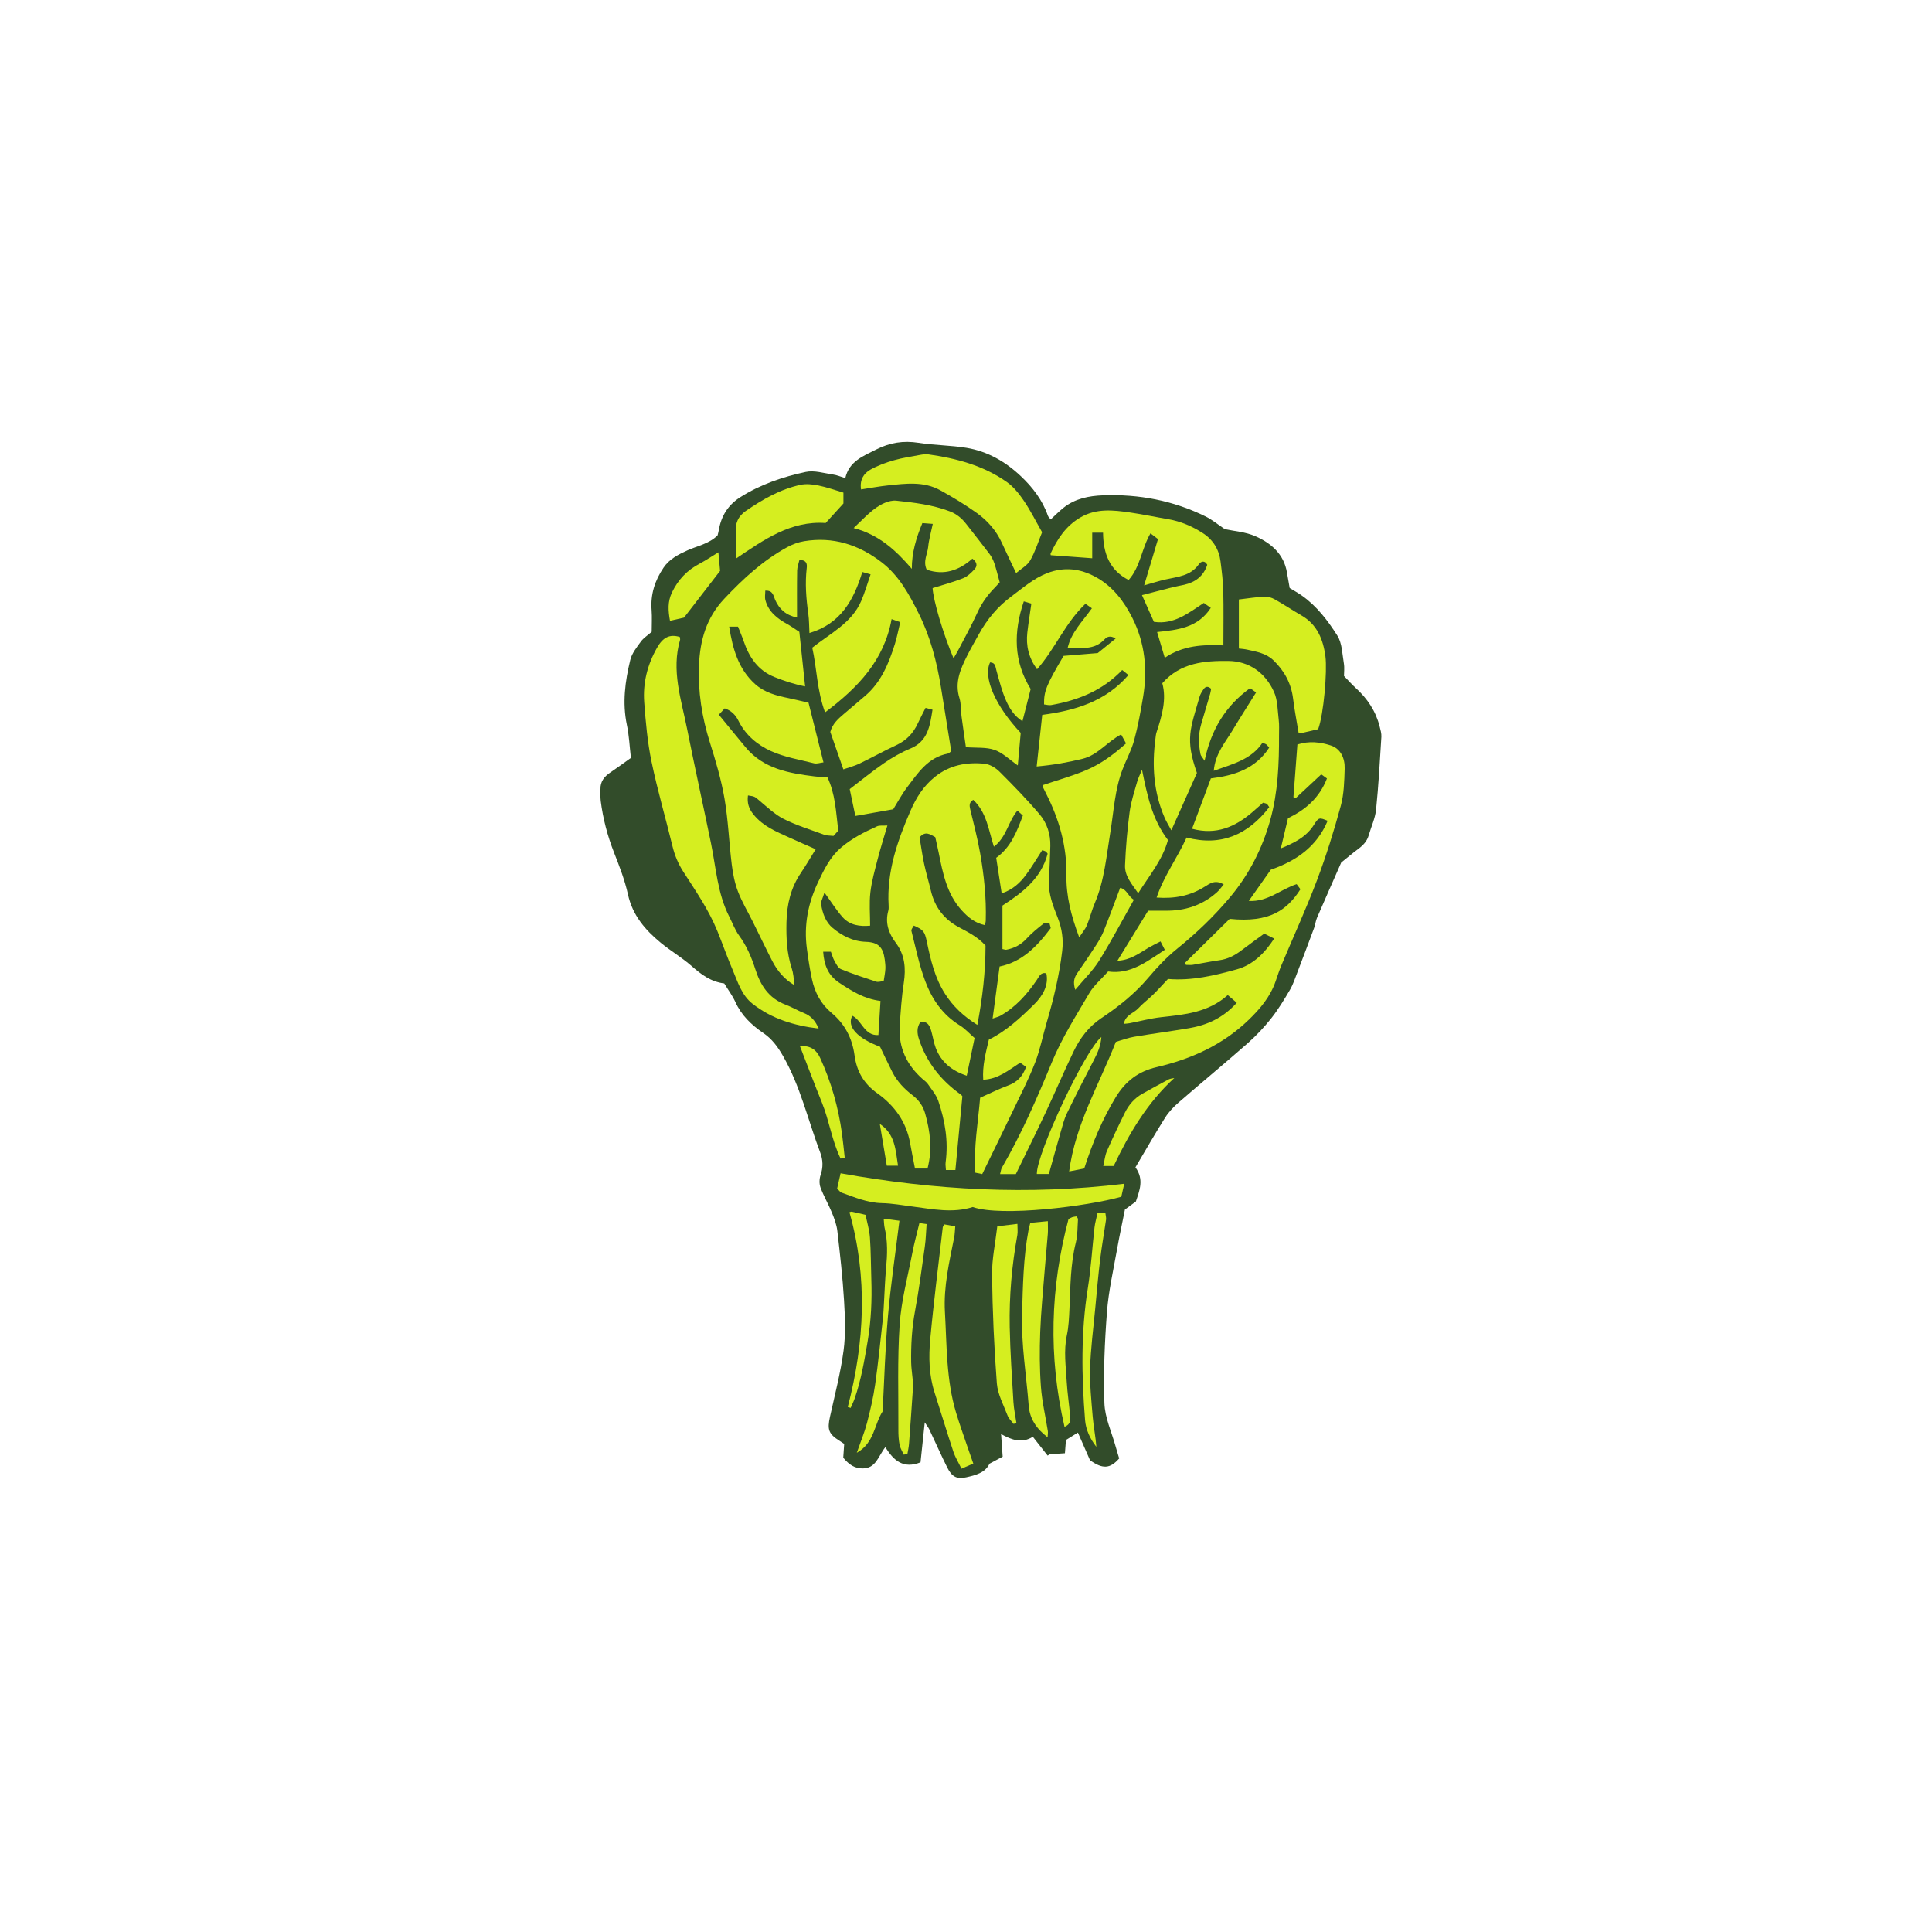 <svg version="1.1" xmlns="http://www.w3.org/2000/svg" xmlns:xlink="http://www.w3.org/1999/xlink" x="0px" y="0px" width="200px"
	 height="200px" viewBox="0 0 200 200" enable-background="new 0 0 200 200" xml:space="preserve">
<g id="svg">
	<path class="stroke" fill="#324c2a"  d="M142.82,75.202c-0.402-1.598-1.279-2.9-2.492-3.999c-0.383-0.347-0.724-0.739-1.198-1.228c0-0.346,0.066-0.836-0.013-1.301
		c-0.169-0.978-0.176-2.092-0.677-2.88c-0.984-1.551-2.12-3.045-3.663-4.135c-0.418-0.295-0.871-0.541-1.269-0.785
		c-0.104-0.587-0.196-1.097-0.282-1.608c-0.321-1.916-1.643-3.042-3.262-3.755c-1.028-0.453-2.222-0.529-3.174-0.737
		c-0.739-0.495-1.315-0.978-1.969-1.301c-3.355-1.66-6.932-2.338-10.656-2.197c-1.453,0.055-2.881,0.338-4.065,1.282
		c-0.454,0.36-0.86,0.78-1.334,1.213c-0.122-0.158-0.245-0.254-0.287-0.378c-0.56-1.621-1.579-2.942-2.798-4.094
		c-1.586-1.502-3.452-2.579-5.624-2.937c-1.638-0.27-3.321-0.261-4.962-0.52c-1.57-0.248-2.983-0.024-4.401,0.696
		c-1.358,0.69-2.794,1.217-3.189,2.958c-0.481-0.147-0.86-0.315-1.255-0.371c-0.947-0.134-1.954-0.461-2.843-0.27
		c-2.388,0.513-4.712,1.3-6.797,2.63c-1.214,0.774-1.945,1.906-2.187,3.34c-0.036,0.216-0.1,0.428-0.139,0.595
		c-0.896,0.886-2.071,1.076-3.106,1.546c-0.946,0.43-1.874,0.892-2.484,1.792c-0.901,1.329-1.364,2.772-1.24,4.398
		c0.056,0.729,0.01,1.466,0.01,2.248c-0.414,0.364-0.845,0.632-1.122,1.012c-0.431,0.592-0.93,1.217-1.096,1.901
		c-0.534,2.204-0.834,4.435-0.354,6.716c0.235,1.113,0.284,2.266,0.419,3.425c-0.748,0.532-1.43,1.038-2.133,1.511
		c-0.625,0.42-1.042,0.939-1.018,1.732c0.012,0.404-0.024,0.812,0.026,1.21c0.235,1.845,0.703,3.626,1.386,5.363
		c0.553,1.412,1.11,2.844,1.434,4.318c0.475,2.164,1.79,3.683,3.404,5.012c1.024,0.843,2.186,1.522,3.18,2.396
		c0.993,0.875,2.003,1.638,3.383,1.805c0.436,0.714,0.865,1.286,1.153,1.922c0.621,1.375,1.671,2.379,2.861,3.188
		c0.937,0.635,1.529,1.455,2.068,2.393c1.808,3.146,2.593,6.682,3.864,10.031c0.275,0.727,0.304,1.503,0.032,2.291
		c-0.136,0.393-0.155,0.912-0.015,1.295c0.328,0.891,0.819,1.72,1.18,2.6c0.25,0.612,0.492,1.257,0.567,1.907
		c0.276,2.391,0.548,4.787,0.692,7.188c0.104,1.728,0.18,3.492-0.049,5.197c-0.309,2.305-0.904,4.573-1.406,6.85
		c-0.296,1.335-0.14,1.781,1.012,2.5c0.149,0.095,0.295,0.2,0.459,0.311c-0.033,0.508-0.065,0.982-0.096,1.422
		c0.633,0.777,1.23,1.103,1.984,1.111c1.414,0.017,1.646-1.298,2.375-2.203c0.849,1.394,1.873,2.279,3.638,1.57
		c0.141-1.321,0.279-2.625,0.439-4.135c0.227,0.35,0.376,0.533,0.474,0.74c0.618,1.304,1.201,2.625,1.844,3.916
		c0.478,0.959,0.98,1.254,1.962,1.034c0.964-0.215,1.973-0.46,2.423-1.413c0.492-0.263,0.908-0.485,1.361-0.727
		c-0.055-0.779-0.105-1.496-0.164-2.337c1.113,0.615,2.146,0.992,3.288,0.281c0.533,0.678,1.033,1.312,1.532,1.947
		c0.072-0.047,0.143-0.093,0.213-0.14c0.505-0.033,1.01-0.067,1.576-0.104c0.041-0.526,0.073-0.957,0.106-1.371
		c0.397-0.247,0.772-0.478,1.237-0.766c0.425,0.967,0.838,1.909,1.258,2.864c1.298,0.922,2.073,0.892,3.017-0.19
		c-0.113-0.377-0.247-0.797-0.364-1.221c-0.412-1.498-1.116-2.987-1.167-4.498c-0.108-3.14,0.024-6.301,0.265-9.438
		c0.165-2.167,0.658-4.312,1.039-6.46c0.25-1.416,0.558-2.822,0.822-4.15c0.43-0.314,0.758-0.554,1.13-0.827
		c0.37-1.127,0.877-2.272-0.043-3.539c1.01-1.704,1.997-3.437,3.06-5.124c0.367-0.586,0.866-1.118,1.391-1.575
		c2.375-2.064,4.803-4.068,7.166-6.147c0.883-0.779,1.704-1.651,2.436-2.575c0.729-0.92,1.344-1.937,1.94-2.953
		c0.334-0.569,0.541-1.214,0.78-1.835c0.583-1.519,1.157-3.041,1.721-4.566c0.127-0.343,0.158-0.724,0.303-1.059
		c0.818-1.899,1.658-3.79,2.507-5.72c0.576-0.462,1.171-0.967,1.794-1.431c0.492-0.366,0.879-0.785,1.052-1.388
		c0.254-0.887,0.67-1.754,0.762-2.656c0.257-2.505,0.392-5.022,0.548-7.536C143.022,75.926,142.909,75.556,142.82,75.202z"/>
</g>
<g id="Layer_2">
	<path fill-rule="evenodd" clip-rule="evenodd" fill="#d5ee20" class="fill" d="M98.474,77.773c-0.183,0.124-0.265,0.221-0.362,0.239
		c-2.062,0.396-3.104,2.032-4.237,3.529c-0.534,0.705-0.95,1.499-1.408,2.234c-1.298,0.229-2.56,0.452-3.92,0.692
		c-0.206-0.982-0.409-1.944-0.584-2.781c1.254-0.957,2.364-1.874,3.55-2.684c0.848-0.582,1.758-1.112,2.707-1.502
		c1.837-0.755,2.048-2.345,2.314-4.033c-0.256-0.068-0.449-0.12-0.719-0.19c-0.281,0.561-0.561,1.078-0.805,1.61
		c-0.469,1.015-1.172,1.762-2.205,2.241c-1.301,0.605-2.559,1.306-3.852,1.929c-0.489,0.235-1.025,0.369-1.648,0.587
		c-0.472-1.353-0.918-2.629-1.352-3.875c0.229-0.857,0.822-1.364,1.414-1.87c0.732-0.626,1.471-1.246,2.202-1.872
		c1.649-1.413,2.428-3.333,3.058-5.326c0.232-0.731,0.37-1.492,0.565-2.3c-0.338-0.118-0.558-0.194-0.894-0.311
		c-0.775,4.275-3.476,7.089-6.888,9.654c-0.844-2.29-0.845-4.545-1.325-6.697c1.892-1.5,4.084-2.555,5.066-4.832
		c0.377-0.872,0.637-1.795,0.972-2.761c-0.346-0.098-0.539-0.153-0.856-0.243c-0.88,2.894-2.238,5.366-5.473,6.319
		c-0.036-0.672-0.027-1.333-0.117-1.979c-0.223-1.582-0.349-3.162-0.163-4.756c0.05-0.431-0.022-0.828-0.757-0.833
		c-0.082,0.364-0.23,0.733-0.236,1.105c-0.027,1.59-0.012,3.181-0.012,4.863c-1.154-0.246-1.838-0.869-2.268-1.839
		c-0.178-0.404-0.207-0.996-1.018-0.948c0,0.332-0.071,0.683,0.013,0.992c0.325,1.2,1.225,1.895,2.257,2.467
		c0.413,0.229,0.797,0.51,1.255,0.807c0.196,1.863,0.39,3.687,0.599,5.647c-1.174-0.236-2.166-0.569-3.152-0.961
		c-1.739-0.69-2.641-2.055-3.213-3.731c-0.167-0.49-0.375-0.965-0.583-1.495c-0.258,0-0.497,0-0.913,0
		c0.362,2.292,0.943,4.383,2.688,5.951c0.966,0.868,2.196,1.195,3.441,1.446c0.651,0.132,1.295,0.297,2.084,0.48
		c0.499,1.992,1.007,4.016,1.549,6.175c-0.361,0.042-0.693,0.168-0.977,0.097c-1.503-0.38-3.073-0.636-4.467-1.271
		c-1.4-0.639-2.633-1.656-3.356-3.128c-0.283-0.575-0.702-1.042-1.426-1.29c-0.169,0.183-0.354,0.383-0.608,0.657
		c0.951,1.159,1.855,2.274,2.775,3.377c1.86,2.232,4.482,2.68,7.146,3.011c0.435,0.054,0.878,0.049,1.312,0.071
		c0.825,1.742,0.892,3.562,1.129,5.548c-0.151,0.166-0.365,0.404-0.49,0.542c-0.475-0.049-0.708-0.028-0.907-0.102
		c-1.422-0.527-2.889-0.971-4.237-1.646c-0.937-0.469-1.729-1.243-2.548-1.925c-0.448-0.373-0.415-0.415-1.165-0.518
		c-0.094,0.758,0.06,1.344,0.591,1.993c0.994,1.215,2.345,1.754,3.683,2.365c0.906,0.413,1.82,0.806,2.737,1.212
		c-0.53,0.852-1.001,1.666-1.526,2.441c-1.057,1.556-1.459,3.275-1.499,5.14c-0.033,1.606,0.036,3.176,0.538,4.717
		c0.178,0.546,0.236,1.133,0.247,1.752c-1.03-0.612-1.744-1.479-2.267-2.499c-0.676-1.316-1.311-2.654-1.969-3.979
		c-0.526-1.061-1.144-2.086-1.566-3.186c-0.341-0.886-0.529-1.85-0.646-2.797c-0.282-2.278-0.365-4.587-0.753-6.845
		c-0.339-1.964-0.911-3.899-1.513-5.805c-0.824-2.612-1.243-5.27-1.127-7.995c0.11-2.569,0.748-4.897,2.627-6.885
		c1.951-2.068,3.997-3.959,6.494-5.323c0.54-0.295,1.152-0.525,1.758-0.625c2.986-0.49,5.631,0.34,8.01,2.165
		c1.825,1.4,2.875,3.346,3.868,5.34c1.202,2.412,1.866,4.985,2.294,7.629C97.761,73.349,98.112,75.536,98.474,77.773z"/>
	<path fill-rule="evenodd" clip-rule="evenodd" fill="#d5ee20" class="fill" d="M102.754,105.441c0.249-1.853,0.479-3.562,0.724-5.388
		c2.309-0.468,3.866-2.066,5.294-3.977c-0.022-0.087-0.066-0.258-0.121-0.466c-0.235,0-0.516-0.088-0.644,0.015
		c-0.604,0.48-1.216,0.97-1.733,1.538c-0.583,0.639-1.275,0.998-2.099,1.154c-0.099,0.019-0.212-0.035-0.402-0.071
		c0-1.464,0-2.929,0-4.501c2.044-1.325,4.004-2.786,4.677-5.369c-0.053-0.063-0.11-0.163-0.195-0.223s-0.198-0.082-0.363-0.146
		c-0.559,0.857-1.08,1.743-1.688,2.562c-0.616,0.831-1.368,1.533-2.511,1.912c-0.193-1.254-0.376-2.439-0.567-3.68
		c1.507-1.079,2.134-2.696,2.758-4.375c-0.172-0.157-0.323-0.295-0.56-0.511c-0.97,1.138-1.113,2.736-2.436,3.734
		c-0.555-1.727-0.746-3.547-2.142-4.852c-0.435,0.271-0.399,0.599-0.309,0.981c0.36,1.513,0.763,3.019,1.028,4.549
		c0.402,2.3,0.648,4.623,0.58,6.966c-0.003,0.139-0.048,0.276-0.087,0.479c-1.028-0.218-1.739-0.805-2.398-1.528
		c-1.555-1.707-1.96-3.854-2.393-5.999c-0.11-0.54-0.237-1.076-0.349-1.584c-0.549-0.29-1.016-0.68-1.624,0.022
		c0.146,0.864,0.273,1.812,0.472,2.746c0.199,0.94,0.483,1.862,0.704,2.797c0.399,1.688,1.366,2.938,2.882,3.754
		c0.98,0.527,1.977,1.016,2.769,1.909c-0.002,2.704-0.307,5.398-0.847,8.21c-1.438-0.905-2.512-1.913-3.348-3.225
		c-1.065-1.667-1.491-3.525-1.884-5.412c-0.22-1.054-0.373-1.219-1.344-1.642c-0.088,0.178-0.287,0.388-0.249,0.537
		c0.447,1.754,0.804,3.547,1.439,5.234c0.696,1.85,1.803,3.472,3.566,4.553c0.557,0.341,1.006,0.854,1.536,1.315
		c-0.269,1.293-0.53,2.549-0.812,3.898c-1.549-0.516-2.649-1.404-3.21-2.874c-0.209-0.549-0.29-1.146-0.452-1.714
		c-0.157-0.549-0.357-1.074-1.132-0.979c-0.403,0.578-0.349,1.172-0.147,1.793c0.788,2.412,2.291,4.279,4.34,5.736
		c0.057,0.041,0.095,0.107,0.147,0.169c-0.239,2.524-0.479,5.053-0.722,7.632c-0.277,0-0.595,0-0.979,0
		c-0.015-0.299-0.064-0.553-0.032-0.794c0.296-2.182-0.059-4.295-0.753-6.347c-0.218-0.64-0.699-1.195-1.09-1.769
		c-0.143-0.208-0.372-0.359-0.565-0.532c-1.617-1.441-2.471-3.227-2.344-5.408c0.088-1.514,0.195-3.033,0.422-4.53
		c0.229-1.501,0.113-2.888-0.818-4.125c-0.755-1.002-1.131-2.072-0.789-3.328c0.049-0.175,0.049-0.37,0.037-0.553
		c-0.206-3.472,0.895-6.638,2.243-9.755c0.599-1.38,1.345-2.6,2.556-3.565c1.534-1.224,3.271-1.532,5.118-1.354
		c0.54,0.052,1.145,0.411,1.544,0.807c1.435,1.429,2.851,2.885,4.161,4.427c0.772,0.909,1.149,2.066,1.116,3.297
		c-0.031,1.218-0.094,2.435-0.143,3.653c-0.055,1.335,0.432,2.548,0.906,3.751c0.445,1.127,0.609,2.252,0.465,3.468
		c-0.301,2.51-0.887,4.951-1.6,7.368c-0.408,1.382-0.68,2.814-1.197,4.152c-0.638,1.65-1.451,3.233-2.217,4.833
		c-1.066,2.233-2.16,4.455-3.264,6.725c-0.231-0.047-0.432-0.088-0.715-0.146c-0.182-2.638,0.284-5.183,0.499-7.759
		c1.035-0.458,1.961-0.919,2.926-1.278c0.908-0.338,1.484-0.937,1.83-1.917c-0.196-0.14-0.416-0.293-0.613-0.432
		c-1.216,0.784-2.269,1.7-3.823,1.76c-0.1-1.428,0.252-2.743,0.584-4.149c1.791-0.875,3.254-2.243,4.679-3.642
		c0.902-0.886,1.539-2.006,1.269-3.222c-0.584-0.137-0.74,0.325-0.984,0.686c-1.008,1.486-2.185,2.807-3.769,3.706
		C103.358,105.264,103.115,105.313,102.754,105.441z"/>
	<path fill-rule="evenodd" clip-rule="evenodd" fill="#d5ee20" class="fill" d="M111.719,97.036c-0.838-2.242-1.359-4.263-1.324-6.45
		c0.05-2.971-0.751-5.783-2.104-8.432c-0.102-0.198-0.203-0.396-0.294-0.598c-0.027-0.061-0.02-0.138-0.037-0.284
		c1.51-0.514,3.075-0.941,4.551-1.576c1.462-0.628,2.757-1.576,4.057-2.74c-0.155-0.283-0.31-0.563-0.512-0.93
		c-1.473,0.787-2.413,2.139-3.996,2.525c-1.507,0.369-3.013,0.641-4.745,0.794c0.198-1.835,0.382-3.541,0.576-5.341
		c3.389-0.446,6.541-1.367,8.924-4.126c-0.189-0.153-0.367-0.295-0.646-0.521c-2.029,2.13-4.576,3.142-7.363,3.631
		c-0.234,0.041-0.488-0.042-0.726-0.067c-0.024-1.365,0.229-1.992,2.022-5.026c1.064-0.087,2.199-0.181,3.533-0.291
		c0.496-0.403,1.136-0.921,1.852-1.5c-0.545-0.361-0.904-0.182-1.136,0.069c-1.061,1.15-2.411,0.893-3.824,0.878
		c0.376-1.595,1.488-2.66,2.504-4.083c-0.181-0.126-0.374-0.262-0.667-0.466c-2.11,1.995-3.132,4.664-5.01,6.781
		c-0.862-1.182-1.161-2.437-1.006-3.802c0.113-0.987,0.272-1.97,0.417-2.996c-0.283-0.084-0.478-0.143-0.782-0.233
		c-1.078,3.189-1.066,6.21,0.711,9.072c-0.285,1.125-0.558,2.188-0.852,3.341c-0.864-0.557-1.333-1.333-1.681-2.109
		c-0.449-1.001-0.716-2.089-1.014-3.154c-0.11-0.397-0.104-0.818-0.656-0.831c-0.74,1.561,0.536,4.493,3.172,7.297
		c-0.097,1.082-0.198,2.208-0.302,3.368c-0.844-0.586-1.548-1.302-2.399-1.604c-0.86-0.304-1.867-0.198-2.972-0.284
		c-0.147-1.036-0.312-2.123-0.456-3.212c-0.083-0.624-0.028-1.285-0.214-1.873c-0.508-1.611,0.1-2.985,0.783-4.354
		c0.379-0.761,0.811-1.497,1.22-2.242c0.849-1.546,1.95-2.875,3.374-3.928c1.189-0.878,2.299-1.869,3.714-2.413
		c1.748-0.671,3.405-0.479,5.017,0.406c1.76,0.967,2.915,2.49,3.794,4.236c1.311,2.604,1.585,5.37,1.104,8.216
		c-0.253,1.494-0.522,2.993-0.92,4.452c-0.28,1.026-0.806,1.984-1.191,2.984c-0.811,2.096-0.913,4.331-1.272,6.517
		c-0.408,2.477-0.608,4.999-1.611,7.35c-0.318,0.746-0.506,1.548-0.816,2.299C112.353,96.177,112.058,96.515,111.719,97.036z"/>
	<path fill-rule="evenodd" clip-rule="evenodd" fill="#d5ee20" class="fill" d="M121.256,85.955c-0.266-0.495-0.514-0.89-0.697-1.312
		c-1.138-2.627-1.32-5.371-0.949-8.175c0.029-0.22,0.043-0.447,0.112-0.655c0.558-1.7,1.064-3.404,0.599-5.087
		c1.911-2.162,4.399-2.328,6.837-2.306c2.158,0.02,3.822,1.226,4.718,3.185c0.399,0.872,0.377,1.943,0.499,2.93
		c0.063,0.511,0.029,1.036,0.03,1.554c0.01,2.962-0.11,5.929-0.905,8.789c-0.819,2.945-2.194,5.653-4.178,8.015
		c-1.647,1.963-3.489,3.722-5.486,5.337c-1.085,0.877-2.061,1.916-2.964,2.984c-1.406,1.661-3.072,2.987-4.864,4.183
		c-1.3,0.867-2.212,2.079-2.875,3.459c-1.009,2.103-1.922,4.252-2.913,6.363c-0.974,2.075-1.995,4.126-3.061,6.324
		c-0.389,0-0.959,0-1.631,0c0.077-0.28,0.09-0.499,0.188-0.668c2.037-3.499,3.642-7.207,5.183-10.937
		c1.039-2.518,2.498-4.792,3.859-7.122c0.476-0.815,1.25-1.457,1.953-2.251c2.286,0.337,3.996-1.008,5.869-2.239
		c-0.143-0.278-0.262-0.512-0.444-0.87c-0.467,0.243-0.854,0.423-1.221,0.64c-0.974,0.572-1.881,1.298-3.243,1.361
		c1.096-1.785,2.121-3.455,3.182-5.182c0.631,0,1.217-0.006,1.803,0.001c2.006,0.023,3.797-0.554,5.309-1.898
		c0.251-0.222,0.444-0.507,0.713-0.819c-0.861-0.525-1.422-0.115-1.969,0.232c-1.493,0.948-3.122,1.259-4.98,1.124
		c0.754-2.241,2.132-4.078,3.104-6.213c3.592,0.937,6.358-0.295,8.555-3.143c-0.077-0.11-0.141-0.246-0.245-0.336
		c-0.075-0.064-0.201-0.069-0.396-0.128c-0.354,0.313-0.73,0.659-1.119,0.991c-1.772,1.517-3.732,2.382-6.229,1.707
		c0.644-1.72,1.282-3.431,1.949-5.213c2.368-0.286,4.605-0.962,6.035-3.186c-0.155-0.176-0.215-0.272-0.298-0.333
		c-0.087-0.062-0.198-0.087-0.398-0.17c-1.161,1.741-3.07,2.196-5.039,2.902c0.151-1.779,1.189-2.933,1.953-4.208
		c0.774-1.293,1.59-2.562,2.428-3.905c-0.181-0.128-0.374-0.265-0.626-0.443c-2.535,1.838-4.033,4.289-4.707,7.519
		c-0.233-0.368-0.389-0.514-0.423-0.684c-0.208-1.029-0.231-2.06,0.065-3.08c0.312-1.066,0.631-2.13,0.941-3.197
		c0.049-0.168,0.067-0.346,0.095-0.493c-0.33-0.306-0.591-0.242-0.788,0.05c-0.164,0.244-0.332,0.505-0.412,0.784
		c-0.95,3.323-1.503,4.36-0.27,7.882C123.062,81.9,122.193,83.851,121.256,85.955z"/>
	<path fill-rule="evenodd" clip-rule="evenodd" fill="#d5ee20" class="fill" d="M122.66,99.684c1.563-1.539,3.127-3.078,4.634-4.562
		c4.162,0.429,5.96-0.938,7.327-3.067c-0.112-0.152-0.237-0.32-0.392-0.529c-1.654,0.531-2.998,1.859-4.956,1.738
		c0.783-1.109,1.533-2.17,2.281-3.232c2.625-0.913,4.758-2.374,5.883-5.064c-0.857-0.351-0.927-0.366-1.414,0.41
		c-0.775,1.234-1.961,1.846-3.435,2.45c0.272-1.142,0.505-2.12,0.745-3.127c1.787-0.865,3.239-2.072,4.033-4.117
		c-0.201-0.145-0.432-0.31-0.592-0.425c-0.966,0.9-1.815,1.691-2.664,2.483c-0.072-0.043-0.143-0.086-0.214-0.129
		c0.137-1.813,0.273-3.627,0.411-5.445c1.203-0.389,2.371-0.252,3.443,0.096c1.053,0.341,1.483,1.349,1.451,2.407
		c-0.039,1.29-0.068,2.621-0.403,3.851c-0.71,2.604-1.515,5.192-2.469,7.715c-1.123,2.968-2.45,5.859-3.678,8.788
		c-0.229,0.546-0.409,1.112-0.604,1.671c-0.55,1.584-1.585,2.819-2.771,3.966c-2.691,2.602-5.953,4.069-9.547,4.907
		c-1.846,0.431-3.188,1.409-4.225,3.108c-1.402,2.303-2.412,4.735-3.265,7.38c-0.468,0.093-0.948,0.188-1.562,0.31
		c0.65-4.905,3.096-8.976,4.834-13.414c0.609-0.175,1.232-0.415,1.877-0.525c1.899-0.323,3.812-0.57,5.71-0.893
		c1.87-0.318,3.529-1.067,4.931-2.631c-0.321-0.274-0.598-0.511-0.932-0.796c-2.016,1.811-4.457,2.019-6.896,2.29
		c-1.098,0.122-2.177,0.414-3.266,0.624c-0.17,0.032-0.345,0.038-0.597,0.065c0.163-0.937,1.021-1.09,1.49-1.602
		c0.474-0.517,1.048-0.938,1.549-1.431c0.527-0.519,1.021-1.071,1.53-1.611c2.463,0.205,4.817-0.359,7.124-0.996
		c1.637-0.452,2.865-1.641,3.872-3.187c-0.376-0.185-0.691-0.34-1.034-0.509c-0.81,0.593-1.593,1.148-2.354,1.73
		c-0.689,0.528-1.426,0.907-2.304,1.025c-0.915,0.124-1.819,0.323-2.731,0.47c-0.231,0.037-0.473,0.006-0.711,0.006
		C122.734,99.815,122.697,99.75,122.66,99.684z"/>
	<path fill-rule="evenodd" clip-rule="evenodd" fill="#d5ee20" class="fill" d="M86.012,98.52c-0.263,0-0.497,0-0.797,0
		c0.094,1.38,0.498,2.445,1.68,3.226c1.281,0.844,2.545,1.655,4.254,1.869c-0.07,1.17-0.142,2.323-0.216,3.533
		c-1.467,0.09-1.694-1.507-2.701-2c-0.607,1.125,0.526,2.336,2.872,3.21c0.438,0.908,0.842,1.775,1.275,2.626
		c0.498,0.975,1.243,1.75,2.102,2.406c0.649,0.496,1.08,1.125,1.295,1.893c0.514,1.838,0.762,3.694,0.241,5.682
		c-0.449,0-0.886,0-1.297,0c-0.185-0.958-0.356-1.789-0.504-2.624c-0.388-2.209-1.63-3.911-3.391-5.16
		c-1.419-1.007-2.139-2.287-2.364-3.943c-0.239-1.753-0.992-3.229-2.371-4.376c-1.094-0.911-1.738-2.113-2.034-3.486
		c-0.227-1.049-0.386-2.115-0.528-3.18c-0.324-2.415,0.121-4.704,1.168-6.895c0.624-1.306,1.234-2.594,2.38-3.565
		c1.119-0.949,2.396-1.604,3.713-2.194c0.266-0.119,0.612-0.055,1.074-0.085c-0.37,1.268-0.718,2.352-1.001,3.453
		c-0.294,1.147-0.624,2.298-0.76,3.468c-0.13,1.116-0.027,2.259-0.027,3.448c-1.082,0.101-2.1-0.045-2.842-0.872
		c-0.639-0.714-1.15-1.543-1.888-2.555c-0.173,0.589-0.392,0.935-0.341,1.235c0.154,0.922,0.463,1.83,1.209,2.441
		c0.984,0.807,2.082,1.379,3.42,1.423c1.286,0.043,1.782,0.555,1.953,1.815c0.044,0.329,0.087,0.665,0.068,0.994
		c-0.021,0.401-0.108,0.798-0.176,1.258c-0.295,0.024-0.567,0.123-0.784,0.052c-1.226-0.401-2.454-0.807-3.646-1.294
		c-0.289-0.118-0.482-0.529-0.66-0.839C86.227,99.2,86.145,98.871,86.012,98.52z"/>
	<path fill-rule="evenodd" clip-rule="evenodd" fill="#d5ee20" class="fill" d="M70.37,65.935c0.019,0.152,0.053,0.232,0.033,0.296
		c-0.928,3.157,0.114,6.166,0.72,9.197c0.79,3.956,1.662,7.894,2.475,11.845c0.528,2.566,0.674,5.225,1.895,7.618
		c0.335,0.658,0.592,1.374,1.021,1.962c0.781,1.066,1.283,2.249,1.679,3.485c0.53,1.664,1.397,3.007,3.117,3.659
		c0.656,0.248,1.268,0.616,1.919,0.875c0.731,0.29,1.182,0.808,1.52,1.604c-2.554-0.306-4.851-1.011-6.834-2.556
		c-1.143-0.891-1.529-2.246-2.063-3.496c-0.568-1.327-1.043-2.692-1.586-4.03c-0.897-2.21-2.251-4.164-3.531-6.156
		c-0.528-0.822-0.89-1.687-1.12-2.641c-0.705-2.914-1.557-5.795-2.164-8.729c-0.422-2.022-0.608-4.103-0.762-6.167
		c-0.148-1.996,0.328-3.897,1.329-5.649C68.639,65.962,69.33,65.625,70.37,65.935z"/>
	<path fill-rule="evenodd" clip-rule="evenodd" fill="#d5ee20" class="fill" d="M126.645,66.808c-2.105-0.088-4.162-0.007-6.069,1.284
		c-0.283-0.952-0.529-1.778-0.794-2.665c2.189-0.223,4.242-0.462,5.557-2.5c-0.285-0.202-0.482-0.343-0.72-0.512
		c-1.584,1.028-3.075,2.275-5.166,1.955c-0.407-0.908-0.795-1.775-1.237-2.765c1.105-0.286,2.13-0.555,3.156-0.812
		c0.395-0.098,0.797-0.165,1.194-0.254c1.165-0.261,2.021-0.89,2.41-2.076c-0.256-0.473-0.644-0.379-0.877-0.047
		c-0.844,1.204-2.163,1.282-3.415,1.561c-0.747,0.167-1.478,0.406-2.244,0.621c0.494-1.65,0.964-3.219,1.436-4.794
		c-0.285-0.218-0.48-0.367-0.779-0.594c-0.922,1.573-1.034,3.459-2.263,4.831c-1.974-1.023-2.627-2.734-2.646-4.901
		c-0.361,0-0.68,0-1.122,0c0,0.945,0,1.778,0,2.648c-1.463-0.107-2.803-0.206-4.274-0.314c0.012,0.055-0.073-0.095-0.031-0.186
		c0.698-1.497,1.571-2.834,3.055-3.709c1.664-0.981,3.419-0.782,5.182-0.526c1.319,0.191,2.625,0.47,3.941,0.693
		c1.301,0.222,2.492,0.74,3.584,1.444c1.043,0.673,1.67,1.681,1.827,2.925c0.132,1.025,0.258,2.058,0.284,3.091
		C126.678,63.041,126.645,64.878,126.645,66.808z"/>
	<path fill-rule="evenodd" clip-rule="evenodd" fill="#d5ee20" class="fill" d="M98.712,68.149c-1.085-2.541-2.116-6.069-2.168-7.272
		c1.052-0.331,2.12-0.61,3.141-1.013c0.454-0.18,0.854-0.567,1.197-0.935c0.312-0.335,0.283-0.733-0.223-1.099
		c-1.376,1.224-2.93,1.763-4.726,1.141c-0.404-0.872,0.079-1.603,0.152-2.354c0.072-0.755,0.292-1.496,0.477-2.385
		c-0.462-0.036-0.76-0.059-1.079-0.083c-0.646,1.562-1.093,3.061-1.091,4.737c-1.629-1.889-3.386-3.539-6.023-4.224
		c1.134-1.05,1.978-2.079,3.225-2.606c0.365-0.154,0.801-0.268,1.184-0.227c1.875,0.199,3.745,0.422,5.533,1.1
		c0.733,0.278,1.268,0.736,1.729,1.332c0.79,1.021,1.6,2.029,2.377,3.061c0.22,0.291,0.397,0.632,0.514,0.977
		c0.212,0.628,0.363,1.276,0.558,1.983c-0.143,0.154-0.309,0.343-0.483,0.521c-0.762,0.77-1.377,1.625-1.832,2.625
		c-0.609,1.343-1.335,2.633-2.014,3.944C99.039,67.598,98.904,67.816,98.712,68.149z"/>
	<path fill-rule="evenodd" clip-rule="evenodd" fill="#d5ee20" class="fill" d="M105.186,59.323c-0.562-1.186-1.031-2.142-1.469-3.112
		c-0.58-1.287-1.492-2.317-2.613-3.118c-1.201-0.856-2.472-1.626-3.764-2.34c-1.721-0.952-3.598-0.695-5.443-0.501
		c-0.905,0.096-1.805,0.268-2.762,0.413c-0.149-0.987,0.272-1.652,0.962-2.042c0.761-0.43,1.608-0.737,2.452-0.978
		c0.924-0.264,1.885-0.397,2.832-0.576c0.215-0.041,0.447-0.07,0.662-0.041c2.922,0.409,5.744,1.148,8.188,2.874
		c0.704,0.497,1.281,1.233,1.773,1.958c0.682,1.006,1.228,2.105,1.873,3.235c-0.387,0.951-0.702,1.991-1.228,2.911
		C106.347,58.537,105.705,58.873,105.186,59.323z"/>
	<path fill-rule="evenodd" clip-rule="evenodd" fill="#d5ee20" class="fill" d="M136.455,75.485c-0.66,0.153-1.271,0.296-1.883,0.436
		c-0.033,0.007-0.072-0.012-0.134-0.022c-0.195-1.188-0.431-2.381-0.579-3.584c-0.194-1.583-0.907-2.875-2.037-3.964
		c-0.762-0.735-1.76-0.89-2.73-1.105c-0.281-0.062-0.571-0.078-0.846-0.113c0-1.713,0-3.351,0-5.077
		c0.976-0.114,1.815-0.251,2.659-0.293c0.349-0.017,0.744,0.107,1.054,0.281c0.934,0.523,1.824,1.123,2.752,1.656
		c1.645,0.943,2.262,2.492,2.496,4.239C137.411,69.45,137.027,73.981,136.455,75.485z"/>
	<path fill-rule="evenodd" clip-rule="evenodd" fill="#d5ee20" class="fill" d="M116.381,122.542c-0.132,0.583-0.223,0.989-0.304,1.346
		c-3.469,0.979-12.365,2.105-15.384,1.065c-2.047,0.657-4.129,0.22-6.216-0.05c-1.062-0.137-2.126-0.334-3.192-0.356
		c-1.489-0.031-2.81-0.605-4.166-1.086c-0.155-0.056-0.267-0.239-0.459-0.418c0.108-0.48,0.221-0.969,0.359-1.584
		C96.75,123.205,106.453,123.749,116.381,122.542z"/>
	<path fill-rule="evenodd" clip-rule="evenodd" fill="#d5ee20" class="fill" d="M87.312,50.994c0,0.464,0,0.753,0,1.125
		c-0.581,0.638-1.199,1.317-1.839,2.021c-3.608-0.254-6.367,1.711-9.304,3.696c0-0.448-0.004-0.722,0.001-0.996
		c0.012-0.553,0.099-1.115,0.027-1.656c-0.134-0.998,0.229-1.76,1.014-2.297c1.741-1.192,3.567-2.247,5.655-2.697
		c0.586-0.126,1.247-0.056,1.847,0.064C85.569,50.426,86.399,50.727,87.312,50.994z"/>
	<path fill-rule="evenodd" clip-rule="evenodd" fill="#d5ee20" class="fill" d="M108.445,148.788c-1.167-0.898-1.852-1.912-1.956-3.289
		c-0.245-3.169-0.782-6.314-0.686-9.514c0.087-2.885,0.129-5.768,0.663-8.617c0.042-0.215,0.103-0.427,0.188-0.779
		c0.576-0.056,1.172-0.112,1.818-0.173c0,0.534,0.026,0.933-0.005,1.326c-0.097,1.25-0.224,2.498-0.322,3.748
		c-0.167,2.135-0.385,4.27-0.464,6.409c-0.068,1.883-0.065,3.778,0.074,5.656c0.112,1.539,0.474,3.06,0.716,4.589
		C108.498,148.309,108.46,148.485,108.445,148.788z"/>
	<path fill-rule="evenodd" clip-rule="evenodd" fill="#d5ee20" class="fill" d="M97.739,126.747c0.362,0.063,0.685,0.12,1.149,0.201
		c-0.039,0.412-0.042,0.798-0.116,1.171c-0.505,2.543-1.104,5.082-0.954,7.696c0.201,3.499,0.129,7.034,1.158,10.44
		c0.353,1.168,0.767,2.317,1.158,3.473c0.188,0.556,0.386,1.107,0.621,1.777c-0.404,0.175-0.75,0.326-1.223,0.531
		c-0.313-0.645-0.646-1.176-0.838-1.754c-0.676-2.036-1.293-4.09-1.949-6.133c-0.58-1.802-0.617-3.667-0.447-5.504
		c0.354-3.871,0.854-7.728,1.296-11.591C97.602,126.987,97.654,126.924,97.739,126.747z"/>
	<path fill-rule="evenodd" clip-rule="evenodd" fill="#d5ee20" class="fill" d="M104.931,147.406c-0.212-0.283-0.503-0.537-0.623-0.855
		c-0.42-1.104-1.028-2.211-1.116-3.351c-0.284-3.729-0.447-7.471-0.497-11.209c-0.021-1.649,0.345-3.304,0.544-5.045
		c0.706-0.085,1.312-0.158,2.083-0.25c0,0.465,0.053,0.825-0.009,1.164c-0.569,3.143-0.85,6.313-0.788,9.502
		c0.05,2.592,0.229,5.181,0.384,7.769c0.044,0.729,0.203,1.451,0.309,2.176C105.122,147.338,105.027,147.372,104.931,147.406z"/>
	<path fill-rule="evenodd" clip-rule="evenodd" fill="#d5ee20" class="fill" d="M118.221,79.685c0.533,2.615,1.034,5.12,2.686,7.276
		c-0.55,2.022-1.882,3.614-3.083,5.506c-0.674-0.969-1.406-1.788-1.361-2.895c0.075-1.839,0.233-3.681,0.474-5.507
		c0.139-1.055,0.484-2.084,0.774-3.116C117.832,80.516,118.048,80.106,118.221,79.685z"/>
	<path fill-rule="evenodd" clip-rule="evenodd" fill="#d5ee20" class="fill" d="M93.558,150.587c-0.15-0.342-0.366-0.672-0.437-1.031
		c-0.098-0.506-0.124-1.033-0.121-1.55c0.017-3.63-0.11-7.272,0.133-10.888c0.168-2.494,0.839-4.957,1.315-7.428
		c0.195-1.011,0.472-2.007,0.728-3.08c0.218,0.031,0.42,0.06,0.746,0.106c-0.061,0.805-0.076,1.575-0.184,2.333
		c-0.312,2.234-0.606,4.475-1.018,6.692c-0.327,1.763-0.424,3.529-0.396,5.308c0.009,0.552,0.101,1.103,0.147,1.654
		c0.024,0.293,0.064,0.591,0.046,0.883c-0.13,1.958-0.268,3.917-0.415,5.874c-0.026,0.351-0.109,0.698-0.166,1.047
		C93.81,150.535,93.685,150.561,93.558,150.587z"/>
	<path fill-rule="evenodd" clip-rule="evenodd" fill="#d5ee20" class="fill" d="M110.199,147.706c-1.688-7.282-1.473-14.394,0.412-21.509
		c0.125-0.064,0.248-0.146,0.383-0.192c0.136-0.046,0.283-0.055,0.445-0.084c0.062,0.113,0.16,0.205,0.154,0.29
		c-0.058,0.81-0.028,1.644-0.224,2.421c-0.562,2.251-0.554,4.543-0.659,6.831c-0.042,0.922-0.076,1.859-0.268,2.756
		c-0.346,1.63-0.103,3.243-0.012,4.861c0.066,1.143,0.246,2.279,0.339,3.421C110.804,146.911,110.916,147.399,110.199,147.706z"/>
	<path fill-rule="evenodd" clip-rule="evenodd" fill="#d5ee20" class="fill" d="M113.61,125.594c0.345,0,0.556,0,0.822,0
		c0.026,0.246,0.094,0.464,0.065,0.667c-0.193,1.355-0.441,2.704-0.604,4.063c-0.208,1.727-0.359,3.462-0.522,5.194
		c-0.19,2.027-0.463,4.052-0.521,6.083c-0.048,1.695,0.126,3.4,0.269,5.096c0.085,1.022,0.301,2.034,0.376,3.079
		c-0.646-0.819-1.092-1.771-1.171-2.777c-0.36-4.549-0.439-9.094,0.285-13.63c0.332-2.082,0.455-4.197,0.692-6.295
		C113.355,126.603,113.494,126.14,113.61,125.594z"/>
	<path fill-rule="evenodd" clip-rule="evenodd" fill="#d5ee20" class="fill" d="M91.482,126.164c0.65,0.083,1.146,0.146,1.627,0.207
		c-0.411,3.357-0.897,6.598-1.184,9.855c-0.288,3.275-0.377,6.568-0.557,9.886c-0.869,1.332-0.843,3.26-2.673,4.28
		c0.396-1.137,0.793-2.083,1.051-3.065c0.346-1.319,0.658-2.655,0.851-4.004c0.323-2.267,0.547-4.548,0.801-6.824
		c0.061-0.551,0.079-1.107,0.113-1.661c0.07-1.181,0.106-2.364,0.217-3.541c0.131-1.409,0.185-2.806-0.151-4.196
		C91.518,126.857,91.523,126.599,91.482,126.164z"/>
	<path fill-rule="evenodd" clip-rule="evenodd" fill="#d5ee20" class="fill" d="M87.762,145.656c1.745-6.709,2.078-13.419,0.174-20.163
		c0.043-0.011,0.154-0.078,0.248-0.059c0.434,0.086,0.862,0.197,1.419,0.329c0.154,0.766,0.395,1.548,0.452,2.342
		c0.105,1.438,0.096,2.883,0.145,4.324c0.072,2.145-0.018,4.278-0.377,6.399c-0.34,2.005-0.673,4.011-1.346,5.939
		c-0.115,0.334-0.276,0.653-0.417,0.979C87.96,145.716,87.861,145.686,87.762,145.656z"/>
	<path fill-rule="evenodd" clip-rule="evenodd" fill="#d5ee20" class="fill" d="M74.369,57.173c0.075,0.833,0.132,1.47,0.174,1.923
		c-1.316,1.705-2.502,3.24-3.735,4.839c-0.391,0.088-0.856,0.193-1.451,0.328c-0.191-1.041-0.255-1.973,0.204-2.931
		c0.631-1.322,1.568-2.307,2.863-2.984C73.032,58.03,73.603,57.639,74.369,57.173z"/>
	<path fill-rule="evenodd" clip-rule="evenodd" fill="#d5ee20" class="fill" d="M87.019,119.937c-0.897-1.842-1.169-3.91-1.935-5.8
		c-0.773-1.911-1.498-3.842-2.27-5.829c1.064-0.112,1.701,0.369,2.085,1.201c1.149,2.501,1.89,5.127,2.265,7.854
		c0.113,0.823,0.188,1.651,0.282,2.478C87.304,119.873,87.161,119.905,87.019,119.937z"/>
	<path fill-rule="evenodd" clip-rule="evenodd" fill="#d5ee20" class="fill" d="M121.563,111.595c-2.802,2.566-4.667,5.723-6.276,9.11
		c-0.3,0-0.619,0-1.076,0c0.131-0.563,0.174-1.081,0.369-1.53c0.592-1.354,1.219-2.692,1.879-4.013
		c0.402-0.804,0.985-1.48,1.784-1.93c0.899-0.507,1.806-1.004,2.718-1.487C121.138,111.651,121.36,111.643,121.563,111.595z"/>
	<path fill-rule="evenodd" clip-rule="evenodd" fill="#d5ee20" class="fill" d="M108.578,121.529c-0.457,0-0.854,0-1.247,0
		c-0.034-2.101,4.993-12.839,6.682-14.178c-0.063,0.89-0.366,1.591-0.729,2.29c-0.97,1.868-1.93,3.742-2.848,5.635
		c-0.287,0.592-0.443,1.25-0.629,1.888C109.397,118.578,109.008,119.998,108.578,121.529z"/>
	<path fill-rule="evenodd" clip-rule="evenodd" fill="#d5ee20" class="fill" d="M117.38,93.139c-1.236,2.19-2.339,4.29-3.589,6.296
		c-0.651,1.044-1.563,1.925-2.481,3.028c-0.247-0.774-0.119-1.25,0.208-1.722c0.674-0.975,1.343-1.955,1.984-2.953
		c0.299-0.465,0.574-0.957,0.777-1.468c0.576-1.442,1.107-2.9,1.681-4.413C116.68,92.075,116.791,92.825,117.38,93.139z"/>
	<path fill-rule="evenodd" clip-rule="evenodd" fill="#d5ee20" class="fill" d="M91.802,120.67c-0.248-1.486-0.477-2.844-0.724-4.324
		c1.61,1.081,1.623,2.698,1.886,4.324C92.569,120.67,92.233,120.67,91.802,120.67z"/>
</g>
</svg>
